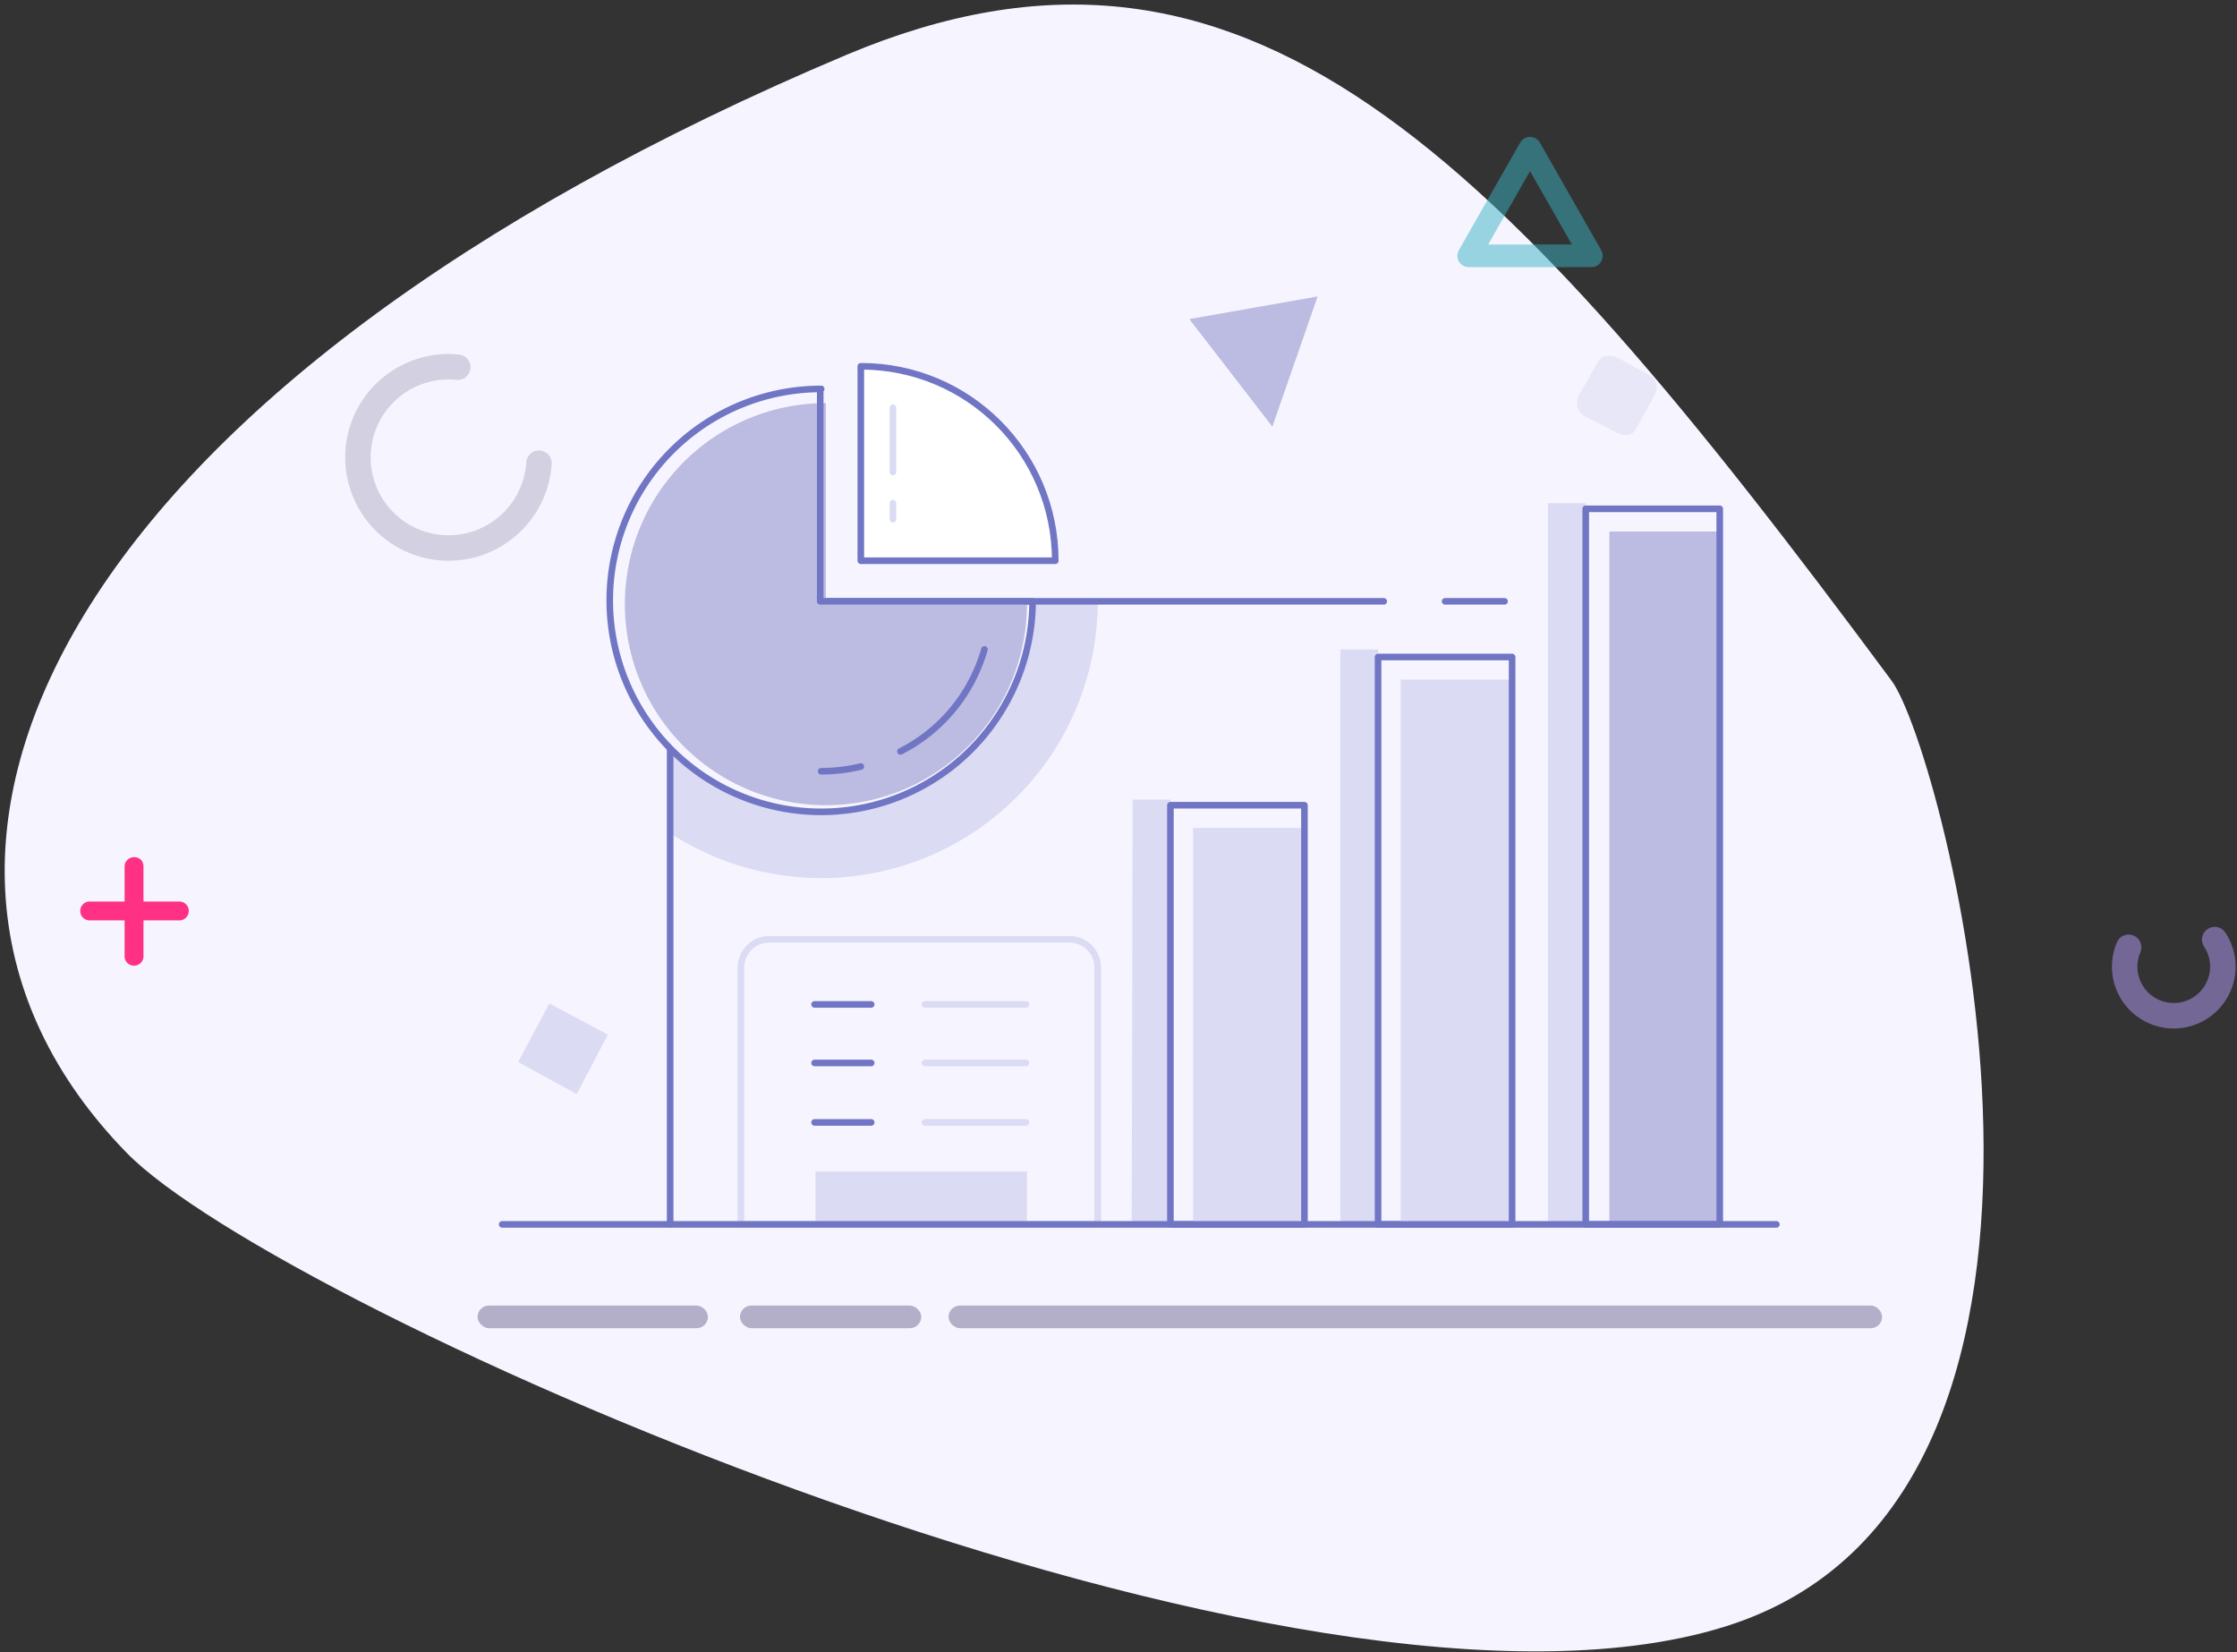 <svg viewBox="0 0 237 175" xmlns="http://www.w3.org/2000/svg">
  <rect x="0" y="0" width="237" height="175" fill="#333333" stroke="none"/>
  <g fill="none" fill-rule="evenodd">
    <path d="M200.4 72.1c-41.8-56.4-68.6-84-110.7-66.3C7.3 40.5-17.7 90.2 13.4 122.1c16 16.5 125.1 65.2 170.3 49.9 42.7-14.5 22.2-92.5 16.7-99.9z" fill="#F6F5FF"/>
    <path d="M116.3 63.7a29.3 29.3 0 01-45.4 24.5v-8.9a22.4 22.4 0 0038.4-15.7h7z" fill="#DBDBF3"/>
    <path d="M52.4 141H189V38H52.4z"/>
    <path fill="#DBDBF3" d="M142 129.7h4V68.8h-4zM119.9 129.7h4.1v-45H120zM164 129.7h4V53.3h-4zM86.4 129.7h22.4v-5.6H86.4z"/>
    <path fill="#BCBCE2" d="M170.5 129.7h11.7V56.3h-11.7z"/>
    <path d="M116.3 129.7H78.5v-27.2a3 3 0 013-3h31.8a3 3 0 013 3v27.2z" stroke="#DBDBF3" stroke-width=".7" stroke-linecap="round" stroke-linejoin="round"/>
    <path stroke="#7176C4" stroke-width=".7" stroke-linecap="round" stroke-linejoin="round" d="M53.2 129.7h135M85.1 63.7h61.5"/>
    <path fill="#BCBCE2" d="M126 33.8l13.6-2.4-4.8 13.8z"/>
    <path fill="#DBDBF3" d="M58.2 106.3l6.2 3.3-3.3 6.3-6.2-3.4z"/>
    <path d="M171.2 37.8l3.5 1.9c.8.4 1 1.3.7 2l-2 3.6c-.3.8-1.2 1-2 .6l-3.5-1.8c-.8-.4-1-1.4-.7-2.1l2-3.5c.3-.8 1.3-1 2-.7z" fill-opacity=".5" fill="#DBDBF3"/>
    <path stroke="#7176C4" stroke-width=".7" stroke-linecap="round" stroke-linejoin="round" d="M71 129.7V79.4"/>
    <path d="M87.5 42.7A21.3 21.3 0 10108.8 64H87.5V42.7z" fill="#BCBCE2"/>
    <path d="M87 41.2a22.4 22.4 0 1022.4 22.5H86.9V41.2zM95.4 79.6c4.3-2.2 7.5-6 8.9-10.8M87 81.7a18 18 0 004.2-.5M168 129.7h14.2V53.9H168z" stroke="#7176C4" stroke-width=".7" stroke-linecap="round" stroke-linejoin="round"/>
    <path fill="#DBDBF3" d="M148.4 129.7h11.8V72h-11.8z"/>
    <path stroke="#7176C4" stroke-width=".7" stroke-linecap="round" stroke-linejoin="round" d="M146 129.7h14.2V69.6H146zM153.1 63.7h6.3"/>
    <path fill="#DBDBF3" d="M126.4 129.7h11.8v-42h-11.8z"/>
    <path stroke="#7176C4" stroke-width=".7" stroke-linecap="round" stroke-linejoin="round" d="M124 129.7h14.2V85.3H124z"/>
    <path d="M91.2 38.8v20.6h20.6c0-11.4-9.2-20.6-20.6-20.6" fill="#FFF"/>
    <path d="M91.2 38.8v20.6h20.6c0-11.4-9.2-20.6-20.6-20.6zM86.3 106.4h6" stroke="#7176C4" stroke-width=".7" stroke-linecap="round" stroke-linejoin="round"/>
    <path stroke="#DBDBF3" stroke-width=".7" stroke-linecap="round" stroke-linejoin="round" d="M98 106.4h10.7"/>
    <path stroke="#7176C4" stroke-width=".7" stroke-linecap="round" stroke-linejoin="round" d="M86.3 112.6h6"/>
    <path stroke="#DBDBF3" stroke-width=".7" stroke-linecap="round" stroke-linejoin="round" d="M98 112.6h10.7"/>
    <path stroke="#7176C4" stroke-width=".7" stroke-linecap="round" stroke-linejoin="round" d="M86.3 118.9h6"/>
    <path stroke="#DBDBF3" stroke-width=".7" stroke-linecap="round" stroke-linejoin="round" d="M98 118.9h10.7M94.6 49.1v-5.9V50M94.6 53.3V55"/>
    <path d="M14.2 90.8c.6 0 1 .4 1 1v3.7H19a1 1 0 010 2h-3.8v3.8a1 1 0 01-2 0v-3.8H9.5a1 1 0 010-2h3.7v-3.7c0-.6.5-1 1-1z" fill="#FF3184"/>
    <path d="M48.5 38.9a9.6 9.6 0 100 19.1 9.6 9.6 0 000-19.1z" stroke="#B0ACC6" stroke-width="2.7" opacity=".5" stroke-linecap="round" stroke-linejoin="round" stroke-dasharray="45.6"/>
    <path stroke="#39B3C2" stroke-width="2.4" opacity=".5" stroke-linejoin="round" d="M155.6 27.1h13l-6.5-11.4z"/>
    <path d="M230.3 107.6a5.2 5.2 0 100-10.4 5.2 5.2 0 000 10.4z" stroke="#736795" stroke-width="2.7" stroke-linecap="round" stroke-linejoin="round" stroke-dasharray="11.2"/>
    <g fill="#B3AFC9">
      <rect y=".1" width="2.4" height="98.9" rx="1.2" transform="matrix(0 1 1 0 100.4 138.3)"/>
      <rect y=".6" width="2.4" height="24.4" rx="1.2" transform="matrix(0 1 1 0 50 138.3)"/>
      <rect y=".4" width="2.4" height="19.2" rx="1.2" transform="matrix(0 1 1 0 78 138.3)"/>
    </g>
  </g>
</svg>
